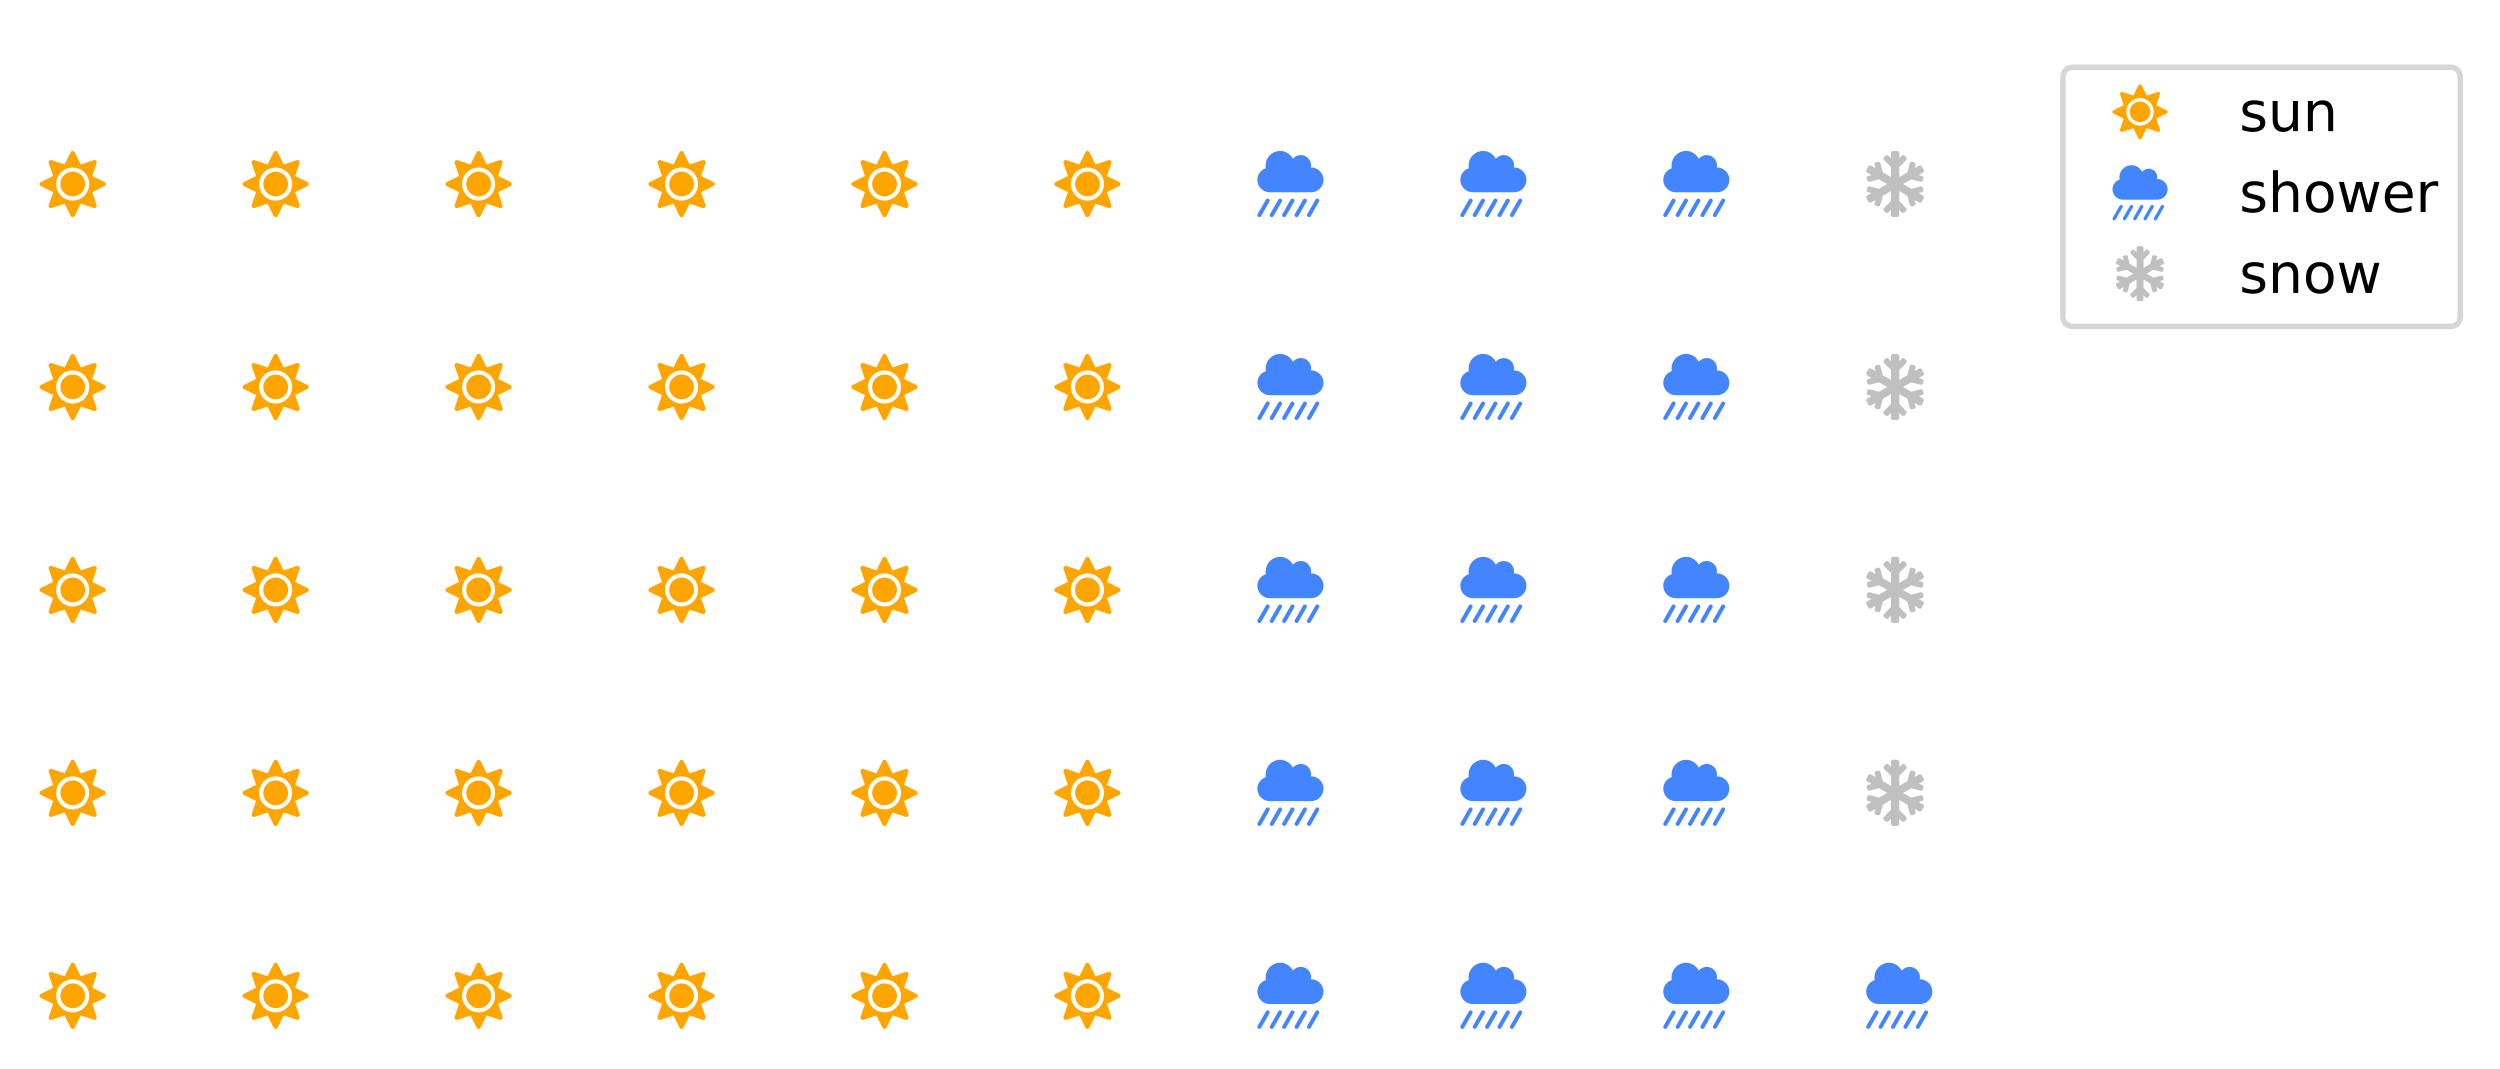 <?xml version="1.0" encoding="utf-8" standalone="no"?>
<!DOCTYPE svg PUBLIC "-//W3C//DTD SVG 1.1//EN"
  "http://www.w3.org/Graphics/SVG/1.1/DTD/svg11.dtd">
<!-- Created with matplotlib (https://matplotlib.org/) -->
<svg height="193.971pt" version="1.1" viewBox="0 0 453.6 193.971" width="453.6pt" xmlns="http://www.w3.org/2000/svg" xmlns:xlink="http://www.w3.org/1999/xlink">
 <defs>
  <style type="text/css">
*{stroke-linecap:butt;stroke-linejoin:round;}
  </style>
 </defs>
 <g id="figure_1">
  <g id="patch_1">
   <path d="M 0 193.971 
L 453.6 193.971 
L 453.6 0 
L 0 0 
z
" style="fill:#ffffff;"/>
  </g>
  <g id="axes_1">
   <g id="text_1">
    <!--  -->
    <defs>
     <path d="M 50 56.25 
C 39.656 56.25 31.25 47.656 31.25 37.5 
C 31.25 27.156 39.656 18.75 50 18.75 
C 60.156 18.75 68.75 27.156 68.75 37.5 
C 68.75 47.656 60.156 56.25 50 56.25 
z
M 98.047 40.438 
L 79.5 49.609 
L 86.141 69.344 
C 86.922 71.875 84.375 74.422 81.844 73.641 
L 62.109 67 
L 52.938 85.547 
C 51.766 88.094 48.047 88.094 46.875 85.547 
L 37.703 67 
L 17.969 73.641 
C 15.438 74.422 12.891 71.875 13.672 69.344 
L 20.312 49.609 
L 1.766 40.438 
C -0.781 39.266 -0.781 35.547 1.766 34.375 
L 20.312 25.203 
L 13.672 5.469 
C 12.891 2.938 15.438 0.391 17.969 1.172 
L 37.703 7.812 
L 46.875 -10.75 
C 48.047 -13.281 51.766 -13.281 52.938 -10.75 
L 62.109 7.812 
L 81.844 1.172 
C 84.375 0.391 86.922 2.938 86.141 5.469 
L 79.5 25.203 
L 98.047 34.375 
C 100.594 35.547 100.594 39.266 98.047 40.438 
z
M 67.578 19.734 
C 57.812 9.969 42 9.969 32.234 19.734 
C 22.469 29.5 22.469 45.312 32.234 55.078 
C 42 64.844 57.812 64.844 67.578 55.078 
C 77.344 45.312 77.344 29.5 67.578 19.734 
z
" id="FontAwesome5Free-Solid-61829"/>
    </defs>
    <g style="fill:#ffa500;" transform="translate(7.2 185.178)scale(0.12 -0.12)">
     <use xlink:href="#FontAwesome5Free-Solid-61829"/>
    </g>
   </g>
   <g id="text_2">
    <!--  -->
    <g style="fill:#ffa500;" transform="translate(7.2 148.355)scale(0.12 -0.12)">
     <use xlink:href="#FontAwesome5Free-Solid-61829"/>
    </g>
   </g>
   <g id="text_3">
    <!--  -->
    <g style="fill:#ffa500;" transform="translate(7.2 111.532)scale(0.12 -0.12)">
     <use xlink:href="#FontAwesome5Free-Solid-61829"/>
    </g>
   </g>
   <g id="text_4">
    <!--  -->
    <g style="fill:#ffa500;" transform="translate(7.2 74.709)scale(0.12 -0.12)">
     <use xlink:href="#FontAwesome5Free-Solid-61829"/>
    </g>
   </g>
   <g id="text_5">
    <!--  -->
    <g style="fill:#ffa500;" transform="translate(7.2 37.886)scale(0.12 -0.12)">
     <use xlink:href="#FontAwesome5Free-Solid-61829"/>
    </g>
   </g>
   <g id="text_6">
    <!--  -->
    <g style="fill:#ffa500;" transform="translate(44.023 185.178)scale(0.12 -0.12)">
     <use xlink:href="#FontAwesome5Free-Solid-61829"/>
    </g>
   </g>
   <g id="text_7">
    <!--  -->
    <g style="fill:#ffa500;" transform="translate(44.023 148.355)scale(0.12 -0.12)">
     <use xlink:href="#FontAwesome5Free-Solid-61829"/>
    </g>
   </g>
   <g id="text_8">
    <!--  -->
    <g style="fill:#ffa500;" transform="translate(44.023 111.532)scale(0.12 -0.12)">
     <use xlink:href="#FontAwesome5Free-Solid-61829"/>
    </g>
   </g>
   <g id="text_9">
    <!--  -->
    <g style="fill:#ffa500;" transform="translate(44.023 74.709)scale(0.12 -0.12)">
     <use xlink:href="#FontAwesome5Free-Solid-61829"/>
    </g>
   </g>
   <g id="text_10">
    <!--  -->
    <g style="fill:#ffa500;" transform="translate(44.023 37.886)scale(0.12 -0.12)">
     <use xlink:href="#FontAwesome5Free-Solid-61829"/>
    </g>
   </g>
   <g id="text_11">
    <!--  -->
    <g style="fill:#ffa500;" transform="translate(80.846 185.178)scale(0.12 -0.12)">
     <use xlink:href="#FontAwesome5Free-Solid-61829"/>
    </g>
   </g>
   <g id="text_12">
    <!--  -->
    <g style="fill:#ffa500;" transform="translate(80.846 148.355)scale(0.12 -0.12)">
     <use xlink:href="#FontAwesome5Free-Solid-61829"/>
    </g>
   </g>
   <g id="text_13">
    <!--  -->
    <g style="fill:#ffa500;" transform="translate(80.846 111.532)scale(0.12 -0.12)">
     <use xlink:href="#FontAwesome5Free-Solid-61829"/>
    </g>
   </g>
   <g id="text_14">
    <!--  -->
    <g style="fill:#ffa500;" transform="translate(80.846 74.709)scale(0.12 -0.12)">
     <use xlink:href="#FontAwesome5Free-Solid-61829"/>
    </g>
   </g>
   <g id="text_15">
    <!--  -->
    <g style="fill:#ffa500;" transform="translate(80.846 37.886)scale(0.12 -0.12)">
     <use xlink:href="#FontAwesome5Free-Solid-61829"/>
    </g>
   </g>
   <g id="text_16">
    <!--  -->
    <g style="fill:#ffa500;" transform="translate(117.669 185.178)scale(0.12 -0.12)">
     <use xlink:href="#FontAwesome5Free-Solid-61829"/>
    </g>
   </g>
   <g id="text_17">
    <!--  -->
    <g style="fill:#ffa500;" transform="translate(117.669 148.355)scale(0.12 -0.12)">
     <use xlink:href="#FontAwesome5Free-Solid-61829"/>
    </g>
   </g>
   <g id="text_18">
    <!--  -->
    <g style="fill:#ffa500;" transform="translate(117.669 111.532)scale(0.12 -0.12)">
     <use xlink:href="#FontAwesome5Free-Solid-61829"/>
    </g>
   </g>
   <g id="text_19">
    <!--  -->
    <g style="fill:#ffa500;" transform="translate(117.669 74.709)scale(0.12 -0.12)">
     <use xlink:href="#FontAwesome5Free-Solid-61829"/>
    </g>
   </g>
   <g id="text_20">
    <!--  -->
    <g style="fill:#ffa500;" transform="translate(117.669 37.886)scale(0.12 -0.12)">
     <use xlink:href="#FontAwesome5Free-Solid-61829"/>
    </g>
   </g>
   <g id="text_21">
    <!--  -->
    <g style="fill:#ffa500;" transform="translate(154.492 185.178)scale(0.12 -0.12)">
     <use xlink:href="#FontAwesome5Free-Solid-61829"/>
    </g>
   </g>
   <g id="text_22">
    <!--  -->
    <g style="fill:#ffa500;" transform="translate(154.492 148.355)scale(0.12 -0.12)">
     <use xlink:href="#FontAwesome5Free-Solid-61829"/>
    </g>
   </g>
   <g id="text_23">
    <!--  -->
    <g style="fill:#ffa500;" transform="translate(154.492 111.532)scale(0.12 -0.12)">
     <use xlink:href="#FontAwesome5Free-Solid-61829"/>
    </g>
   </g>
   <g id="text_24">
    <!--  -->
    <g style="fill:#ffa500;" transform="translate(154.492 74.709)scale(0.12 -0.12)">
     <use xlink:href="#FontAwesome5Free-Solid-61829"/>
    </g>
   </g>
   <g id="text_25">
    <!--  -->
    <g style="fill:#ffa500;" transform="translate(154.492 37.886)scale(0.12 -0.12)">
     <use xlink:href="#FontAwesome5Free-Solid-61829"/>
    </g>
   </g>
   <g id="text_26">
    <!--  -->
    <g style="fill:#ffa500;" transform="translate(191.315 185.178)scale(0.12 -0.12)">
     <use xlink:href="#FontAwesome5Free-Solid-61829"/>
    </g>
   </g>
   <g id="text_27">
    <!--  -->
    <g style="fill:#ffa500;" transform="translate(191.315 148.355)scale(0.12 -0.12)">
     <use xlink:href="#FontAwesome5Free-Solid-61829"/>
    </g>
   </g>
   <g id="text_28">
    <!--  -->
    <g style="fill:#ffa500;" transform="translate(191.315 111.532)scale(0.12 -0.12)">
     <use xlink:href="#FontAwesome5Free-Solid-61829"/>
    </g>
   </g>
   <g id="text_29">
    <!--  -->
    <g style="fill:#ffa500;" transform="translate(191.315 74.709)scale(0.12 -0.12)">
     <use xlink:href="#FontAwesome5Free-Solid-61829"/>
    </g>
   </g>
   <g id="text_30">
    <!--  -->
    <g style="fill:#ffa500;" transform="translate(191.315 37.886)scale(0.12 -0.12)">
     <use xlink:href="#FontAwesome5Free-Solid-61829"/>
    </g>
   </g>
   <g id="text_31">
    <!--  -->
    <defs>
     <path d="M 35.75 15.047 
C 34.375 16.016 32.422 15.438 31.641 13.875 
L 19.141 -8.016 
C 18.172 -9.375 18.75 -11.328 20.312 -12.109 
C 20.703 -12.5 21.297 -12.5 21.875 -12.5 
C 22.859 -12.5 23.828 -12.109 24.422 -10.938 
L 36.922 10.938 
C 37.891 12.312 37.312 14.266 35.75 15.047 
z
M 54.5 15.047 
C 53.125 16.016 51.172 15.438 50.391 13.875 
L 37.891 -8.016 
C 36.922 -9.375 37.5 -11.328 39.062 -12.109 
C 39.453 -12.5 40.047 -12.5 40.625 -12.5 
C 41.609 -12.5 42.578 -12.109 43.172 -10.938 
L 55.672 10.938 
C 56.641 12.312 56.062 14.266 54.5 15.047 
z
M 17 15.047 
C 15.625 16.016 13.672 15.438 12.891 13.875 
L 0.391 -8.016 
C -0.594 -9.375 0 -11.328 1.562 -12.109 
C 1.953 -12.5 2.547 -12.5 3.125 -12.5 
C 4.109 -12.5 5.078 -12.109 5.672 -10.938 
L 18.172 10.938 
C 19.141 12.312 18.562 14.266 17 15.047 
z
M 92 15.047 
C 90.625 16.016 88.672 15.438 87.891 13.875 
L 75.391 -8.016 
C 74.422 -9.375 75 -11.328 76.562 -12.109 
C 76.953 -12.5 77.547 -12.5 78.125 -12.5 
C 79.109 -12.5 80.078 -12.109 80.672 -10.938 
L 93.172 10.938 
C 94.141 12.312 93.562 14.266 92 15.047 
z
M 73.25 15.047 
C 71.875 16.016 69.922 15.438 69.141 13.875 
L 56.641 -8.016 
C 55.672 -9.375 56.25 -11.328 57.812 -12.109 
C 58.203 -12.5 58.797 -12.5 59.375 -12.5 
C 60.359 -12.5 61.328 -12.109 61.922 -10.938 
L 74.422 10.938 
C 75.391 12.312 74.812 14.266 73.25 15.047 
z
M 81.25 62.5 
C 81.062 62.5 80.859 62.312 80.859 62.312 
C 81.062 63.484 81.25 64.453 81.25 65.625 
C 81.25 74.219 74.219 81.25 65.625 81.25 
C 60.75 81.25 56.453 78.906 53.719 75.594 
C 50 82.625 42.781 87.5 34.375 87.5 
C 22.266 87.5 12.5 77.547 12.5 65.625 
C 12.5 64.062 12.5 62.703 12.891 61.328 
C 5.281 58.984 0 51.953 0 43.75 
C 0 33.406 8.406 25 18.75 25 
L 81.25 25 
C 91.609 25 100 33.406 100 43.75 
C 100 54.109 91.609 62.5 81.25 62.5 
z
" id="FontAwesome5Free-Solid-63296"/>
    </defs>
    <g style="fill:#4384ff;" transform="translate(228.138 185.178)scale(0.12 -0.12)">
     <use xlink:href="#FontAwesome5Free-Solid-63296"/>
    </g>
   </g>
   <g id="text_32">
    <!--  -->
    <g style="fill:#4384ff;" transform="translate(228.138 148.355)scale(0.12 -0.12)">
     <use xlink:href="#FontAwesome5Free-Solid-63296"/>
    </g>
   </g>
   <g id="text_33">
    <!--  -->
    <g style="fill:#4384ff;" transform="translate(228.138 111.532)scale(0.12 -0.12)">
     <use xlink:href="#FontAwesome5Free-Solid-63296"/>
    </g>
   </g>
   <g id="text_34">
    <!--  -->
    <g style="fill:#4384ff;" transform="translate(228.138 74.709)scale(0.12 -0.12)">
     <use xlink:href="#FontAwesome5Free-Solid-63296"/>
    </g>
   </g>
   <g id="text_35">
    <!--  -->
    <g style="fill:#4384ff;" transform="translate(228.138 37.886)scale(0.12 -0.12)">
     <use xlink:href="#FontAwesome5Free-Solid-63296"/>
    </g>
   </g>
   <g id="text_36">
    <!--  -->
    <g style="fill:#4384ff;" transform="translate(264.961 185.178)scale(0.12 -0.12)">
     <use xlink:href="#FontAwesome5Free-Solid-63296"/>
    </g>
   </g>
   <g id="text_37">
    <!--  -->
    <g style="fill:#4384ff;" transform="translate(264.961 148.355)scale(0.12 -0.12)">
     <use xlink:href="#FontAwesome5Free-Solid-63296"/>
    </g>
   </g>
   <g id="text_38">
    <!--  -->
    <g style="fill:#4384ff;" transform="translate(264.961 111.532)scale(0.12 -0.12)">
     <use xlink:href="#FontAwesome5Free-Solid-63296"/>
    </g>
   </g>
   <g id="text_39">
    <!--  -->
    <g style="fill:#4384ff;" transform="translate(264.961 74.709)scale(0.12 -0.12)">
     <use xlink:href="#FontAwesome5Free-Solid-63296"/>
    </g>
   </g>
   <g id="text_40">
    <!--  -->
    <g style="fill:#4384ff;" transform="translate(264.961 37.886)scale(0.12 -0.12)">
     <use xlink:href="#FontAwesome5Free-Solid-63296"/>
    </g>
   </g>
   <g id="text_41">
    <!--  -->
    <g style="fill:#4384ff;" transform="translate(301.783 185.178)scale(0.12 -0.12)">
     <use xlink:href="#FontAwesome5Free-Solid-63296"/>
    </g>
   </g>
   <g id="text_42">
    <!--  -->
    <g style="fill:#4384ff;" transform="translate(301.783 148.355)scale(0.12 -0.12)">
     <use xlink:href="#FontAwesome5Free-Solid-63296"/>
    </g>
   </g>
   <g id="text_43">
    <!--  -->
    <g style="fill:#4384ff;" transform="translate(301.783 111.532)scale(0.12 -0.12)">
     <use xlink:href="#FontAwesome5Free-Solid-63296"/>
    </g>
   </g>
   <g id="text_44">
    <!--  -->
    <g style="fill:#4384ff;" transform="translate(301.783 74.709)scale(0.12 -0.12)">
     <use xlink:href="#FontAwesome5Free-Solid-63296"/>
    </g>
   </g>
   <g id="text_45">
    <!--  -->
    <g style="fill:#4384ff;" transform="translate(301.783 37.886)scale(0.12 -0.12)">
     <use xlink:href="#FontAwesome5Free-Solid-63296"/>
    </g>
   </g>
   <g id="text_46">
    <!--  -->
    <g style="fill:#4384ff;" transform="translate(338.606 185.178)scale(0.12 -0.12)">
     <use xlink:href="#FontAwesome5Free-Solid-63296"/>
    </g>
   </g>
   <g id="text_47">
    <!--  -->
    <defs>
     <path d="M 85.938 19.922 
L 79.297 23.828 
L 84.375 25.203 
C 85.938 25.594 86.922 27.344 86.531 28.906 
L 85.75 31.844 
C 85.359 33.406 83.594 34.375 82.031 33.984 
L 68.172 30.281 
L 55.672 37.5 
L 68.172 44.531 
L 82.031 40.828 
C 83.594 40.438 85.359 41.406 85.75 42.969 
L 86.531 45.906 
C 86.922 47.469 85.938 49.219 84.375 49.609 
L 79.297 50.984 
L 85.938 54.891 
C 87.312 55.672 87.891 57.422 86.922 58.984 
L 83.984 64.266 
C 83.203 65.625 81.25 66.016 79.891 65.234 
L 73.25 61.531 
L 74.609 66.609 
C 75 68.172 74.031 69.734 72.469 70.312 
L 69.531 71.094 
C 67.969 71.484 66.406 70.516 65.828 68.953 
L 62.109 55.078 
L 50 48.047 
L 50 63.094 
L 60.359 73.641 
C 61.531 74.812 61.531 76.766 60.359 78.125 
L 58.203 80.281 
C 57.031 81.453 55.078 81.453 53.719 80.281 
L 50 76.375 
L 50 84.375 
C 50 85.938 48.438 87.5 46.875 87.5 
L 40.625 87.5 
C 38.875 87.5 37.5 85.938 37.5 84.375 
L 37.5 76.375 
L 33.594 80.281 
C 32.422 81.453 30.281 81.453 29.109 80.281 
L 26.953 78.125 
C 25.781 76.766 25.781 74.812 26.953 73.641 
L 37.5 63.094 
L 37.5 48.047 
L 25.203 55.078 
L 21.484 68.953 
C 21.094 70.516 19.344 71.484 17.781 71.094 
L 14.844 70.312 
C 13.281 69.734 12.312 68.172 12.703 66.609 
L 14.062 61.531 
L 7.422 65.234 
C 6.062 66.219 4.109 65.625 3.328 64.266 
L 0.391 58.984 
C -0.594 57.422 0 55.672 1.375 54.891 
L 8.016 50.984 
L 2.938 49.609 
C 1.375 49.219 0.391 47.656 0.781 45.906 
L 1.562 42.969 
C 1.953 41.406 3.719 40.438 5.281 40.828 
L 19.141 44.531 
L 31.641 37.5 
L 19.141 30.281 
L 5.281 33.984 
C 3.719 34.375 1.953 33.406 1.562 31.844 
L 0.781 28.906 
C 0.391 27.344 1.375 25.594 2.938 25.203 
L 8.016 23.828 
L 1.375 19.922 
C 0 19.141 -0.594 17.391 0.391 15.828 
L 3.328 10.547 
C 4.109 9.188 6.062 8.797 7.422 9.578 
L 14.062 13.281 
L 12.703 8.203 
C 12.312 6.641 13.281 5.078 14.844 4.5 
L 17.781 3.719 
C 19.344 3.328 20.906 4.297 21.484 5.859 
L 25.203 19.734 
L 37.312 26.766 
L 37.312 11.719 
L 26.953 1.172 
C 25.594 0 25.594 -1.953 26.953 -3.328 
L 29.109 -5.469 
C 30.281 -6.641 32.234 -6.641 33.594 -5.469 
L 37.312 -1.562 
L 37.312 -9.375 
C 37.312 -11.141 38.875 -12.5 40.438 -12.5 
L 46.688 -12.5 
C 48.438 -12.5 49.812 -11.141 49.812 -9.375 
L 49.812 -1.562 
L 53.719 -5.469 
C 54.891 -6.641 56.844 -6.641 58.203 -5.469 
L 60.359 -3.125 
C 61.531 -1.953 61.531 0 60.359 1.172 
L 50 11.719 
L 50 26.766 
L 62.109 19.734 
L 65.828 5.859 
C 66.406 4.297 67.969 3.328 69.531 3.719 
L 72.469 4.5 
C 74.031 5.078 75 6.641 74.609 8.203 
L 73.25 13.281 
L 79.891 9.578 
C 81.25 8.797 83.203 9.188 83.984 10.75 
L 86.922 15.828 
C 87.891 17.391 87.312 19.141 85.938 19.922 
z
" id="FontAwesome5Free-Solid-62172"/>
    </defs>
    <g style="fill:#c0c0c0;" transform="translate(338.606 148.355)scale(0.12 -0.12)">
     <use xlink:href="#FontAwesome5Free-Solid-62172"/>
    </g>
   </g>
   <g id="text_48">
    <!--  -->
    <g style="fill:#c0c0c0;" transform="translate(338.606 111.532)scale(0.12 -0.12)">
     <use xlink:href="#FontAwesome5Free-Solid-62172"/>
    </g>
   </g>
   <g id="text_49">
    <!--  -->
    <g style="fill:#c0c0c0;" transform="translate(338.606 74.709)scale(0.12 -0.12)">
     <use xlink:href="#FontAwesome5Free-Solid-62172"/>
    </g>
   </g>
   <g id="text_50">
    <!--  -->
    <g style="fill:#c0c0c0;" transform="translate(338.606 37.886)scale(0.12 -0.12)">
     <use xlink:href="#FontAwesome5Free-Solid-62172"/>
    </g>
   </g>
   <g id="legend_1">
    <g id="patch_2">
     <path d="M 376.292 59.234 
L 444.4 59.234 
Q 446.4 59.234 446.4 57.234 
L 446.4 14.2 
Q 446.4 12.2 444.4 12.2 
L 376.292 12.2 
Q 374.292 12.2 374.292 14.2 
L 374.292 57.234 
Q 374.292 59.234 376.292 59.234 
z
" style="fill:#ffffff;opacity:0.8;stroke:#cccccc;stroke-linejoin:miter;"/>
    </g>
    <g id="text_51">
     <!--  -->
     <g style="fill:#ffa500;" transform="translate(383.292 24.039)scale(0.1 -0.1)">
      <use xlink:href="#FontAwesome5Free-Solid-61829"/>
     </g>
    </g>
    <g id="text_52">
     <!-- sun -->
     <defs>
      <path d="M 44.281 53.078 
L 44.281 44.578 
Q 40.484 46.531 36.375 47.5 
Q 32.281 48.484 27.875 48.484 
Q 21.188 48.484 17.844 46.438 
Q 14.5 44.391 14.5 40.281 
Q 14.5 37.156 16.891 35.375 
Q 19.281 33.594 26.516 31.984 
L 29.594 31.297 
Q 39.156 29.25 43.188 25.516 
Q 47.219 21.781 47.219 15.094 
Q 47.219 7.469 41.188 3.016 
Q 35.156 -1.422 24.609 -1.422 
Q 20.219 -1.422 15.453 -0.562 
Q 10.688 0.297 5.422 2 
L 5.422 11.281 
Q 10.406 8.688 15.234 7.391 
Q 20.062 6.109 24.812 6.109 
Q 31.156 6.109 34.562 8.281 
Q 37.984 10.453 37.984 14.406 
Q 37.984 18.062 35.516 20.016 
Q 33.062 21.969 24.703 23.781 
L 21.578 24.516 
Q 13.234 26.266 9.516 29.906 
Q 5.812 33.547 5.812 39.891 
Q 5.812 47.609 11.281 51.797 
Q 16.75 56 26.812 56 
Q 31.781 56 36.172 55.266 
Q 40.578 54.547 44.281 53.078 
z
" id="DejaVuSans-115"/>
      <path d="M 8.5 21.578 
L 8.5 54.688 
L 17.484 54.688 
L 17.484 21.922 
Q 17.484 14.156 20.5 10.266 
Q 23.531 6.391 29.594 6.391 
Q 36.859 6.391 41.078 11.031 
Q 45.312 15.672 45.312 23.688 
L 45.312 54.688 
L 54.297 54.688 
L 54.297 0 
L 45.312 0 
L 45.312 8.406 
Q 42.047 3.422 37.719 1 
Q 33.406 -1.422 27.688 -1.422 
Q 18.266 -1.422 13.375 4.438 
Q 8.5 10.297 8.5 21.578 
z
M 31.109 56 
z
" id="DejaVuSans-117"/>
      <path d="M 54.891 33.016 
L 54.891 0 
L 45.906 0 
L 45.906 32.719 
Q 45.906 40.484 42.875 44.328 
Q 39.844 48.188 33.797 48.188 
Q 26.516 48.188 22.312 43.547 
Q 18.109 38.922 18.109 30.906 
L 18.109 0 
L 9.078 0 
L 9.078 54.688 
L 18.109 54.688 
L 18.109 46.188 
Q 21.344 51.125 25.703 53.562 
Q 30.078 56 35.797 56 
Q 45.219 56 50.047 50.172 
Q 54.891 44.344 54.891 33.016 
z
" id="DejaVuSans-110"/>
     </defs>
     <g transform="translate(406.292 23.798)scale(0.1 -0.1)">
      <use xlink:href="#DejaVuSans-115"/>
      <use x="52.1" xlink:href="#DejaVuSans-117"/>
      <use x="115.479" xlink:href="#DejaVuSans-110"/>
     </g>
    </g>
    <g id="text_53">
     <!--  -->
     <g style="fill:#4384ff;" transform="translate(383.292 38.727)scale(0.1 -0.1)">
      <use xlink:href="#FontAwesome5Free-Solid-63296"/>
     </g>
    </g>
    <g id="text_54">
     <!-- shower -->
     <defs>
      <path d="M 54.891 33.016 
L 54.891 0 
L 45.906 0 
L 45.906 32.719 
Q 45.906 40.484 42.875 44.328 
Q 39.844 48.188 33.797 48.188 
Q 26.516 48.188 22.312 43.547 
Q 18.109 38.922 18.109 30.906 
L 18.109 0 
L 9.078 0 
L 9.078 75.984 
L 18.109 75.984 
L 18.109 46.188 
Q 21.344 51.125 25.703 53.562 
Q 30.078 56 35.797 56 
Q 45.219 56 50.047 50.172 
Q 54.891 44.344 54.891 33.016 
z
" id="DejaVuSans-104"/>
      <path d="M 30.609 48.391 
Q 23.391 48.391 19.188 42.75 
Q 14.984 37.109 14.984 27.297 
Q 14.984 17.484 19.156 11.844 
Q 23.344 6.203 30.609 6.203 
Q 37.797 6.203 41.984 11.859 
Q 46.188 17.531 46.188 27.297 
Q 46.188 37.016 41.984 42.703 
Q 37.797 48.391 30.609 48.391 
z
M 30.609 56 
Q 42.328 56 49.016 48.375 
Q 55.719 40.766 55.719 27.297 
Q 55.719 13.875 49.016 6.219 
Q 42.328 -1.422 30.609 -1.422 
Q 18.844 -1.422 12.172 6.219 
Q 5.516 13.875 5.516 27.297 
Q 5.516 40.766 12.172 48.375 
Q 18.844 56 30.609 56 
z
" id="DejaVuSans-111"/>
      <path d="M 4.203 54.688 
L 13.188 54.688 
L 24.422 12.016 
L 35.594 54.688 
L 46.188 54.688 
L 57.422 12.016 
L 68.609 54.688 
L 77.594 54.688 
L 63.281 0 
L 52.688 0 
L 40.922 44.828 
L 29.109 0 
L 18.5 0 
z
" id="DejaVuSans-119"/>
      <path d="M 56.203 29.594 
L 56.203 25.203 
L 14.891 25.203 
Q 15.484 15.922 20.484 11.062 
Q 25.484 6.203 34.422 6.203 
Q 39.594 6.203 44.453 7.469 
Q 49.312 8.734 54.109 11.281 
L 54.109 2.781 
Q 49.266 0.734 44.188 -0.344 
Q 39.109 -1.422 33.891 -1.422 
Q 20.797 -1.422 13.156 6.188 
Q 5.516 13.812 5.516 26.812 
Q 5.516 40.234 12.766 48.109 
Q 20.016 56 32.328 56 
Q 43.359 56 49.781 48.891 
Q 56.203 41.797 56.203 29.594 
z
M 47.219 32.234 
Q 47.125 39.594 43.094 43.984 
Q 39.062 48.391 32.422 48.391 
Q 24.906 48.391 20.391 44.141 
Q 15.875 39.891 15.188 32.172 
z
" id="DejaVuSans-101"/>
      <path d="M 41.109 46.297 
Q 39.594 47.172 37.812 47.578 
Q 36.031 48 33.891 48 
Q 26.266 48 22.188 43.047 
Q 18.109 38.094 18.109 28.812 
L 18.109 0 
L 9.078 0 
L 9.078 54.688 
L 18.109 54.688 
L 18.109 46.188 
Q 20.953 51.172 25.484 53.578 
Q 30.031 56 36.531 56 
Q 37.453 56 38.578 55.875 
Q 39.703 55.766 41.062 55.516 
z
" id="DejaVuSans-114"/>
     </defs>
     <g transform="translate(406.292 38.477)scale(0.1 -0.1)">
      <use xlink:href="#DejaVuSans-115"/>
      <use x="52.1" xlink:href="#DejaVuSans-104"/>
      <use x="115.479" xlink:href="#DejaVuSans-111"/>
      <use x="176.66" xlink:href="#DejaVuSans-119"/>
      <use x="258.447" xlink:href="#DejaVuSans-101"/>
      <use x="319.971" xlink:href="#DejaVuSans-114"/>
     </g>
    </g>
    <g id="text_55">
     <!--  -->
     <g style="fill:#c0c0c0;" transform="translate(383.917 53.405)scale(0.1 -0.1)">
      <use xlink:href="#FontAwesome5Free-Solid-62172"/>
     </g>
    </g>
    <g id="text_56">
     <!-- snow -->
     <g transform="translate(406.292 53.155)scale(0.1 -0.1)">
      <use xlink:href="#DejaVuSans-115"/>
      <use x="52.1" xlink:href="#DejaVuSans-110"/>
      <use x="115.479" xlink:href="#DejaVuSans-111"/>
      <use x="176.66" xlink:href="#DejaVuSans-119"/>
     </g>
    </g>
   </g>
  </g>
 </g>
</svg>
